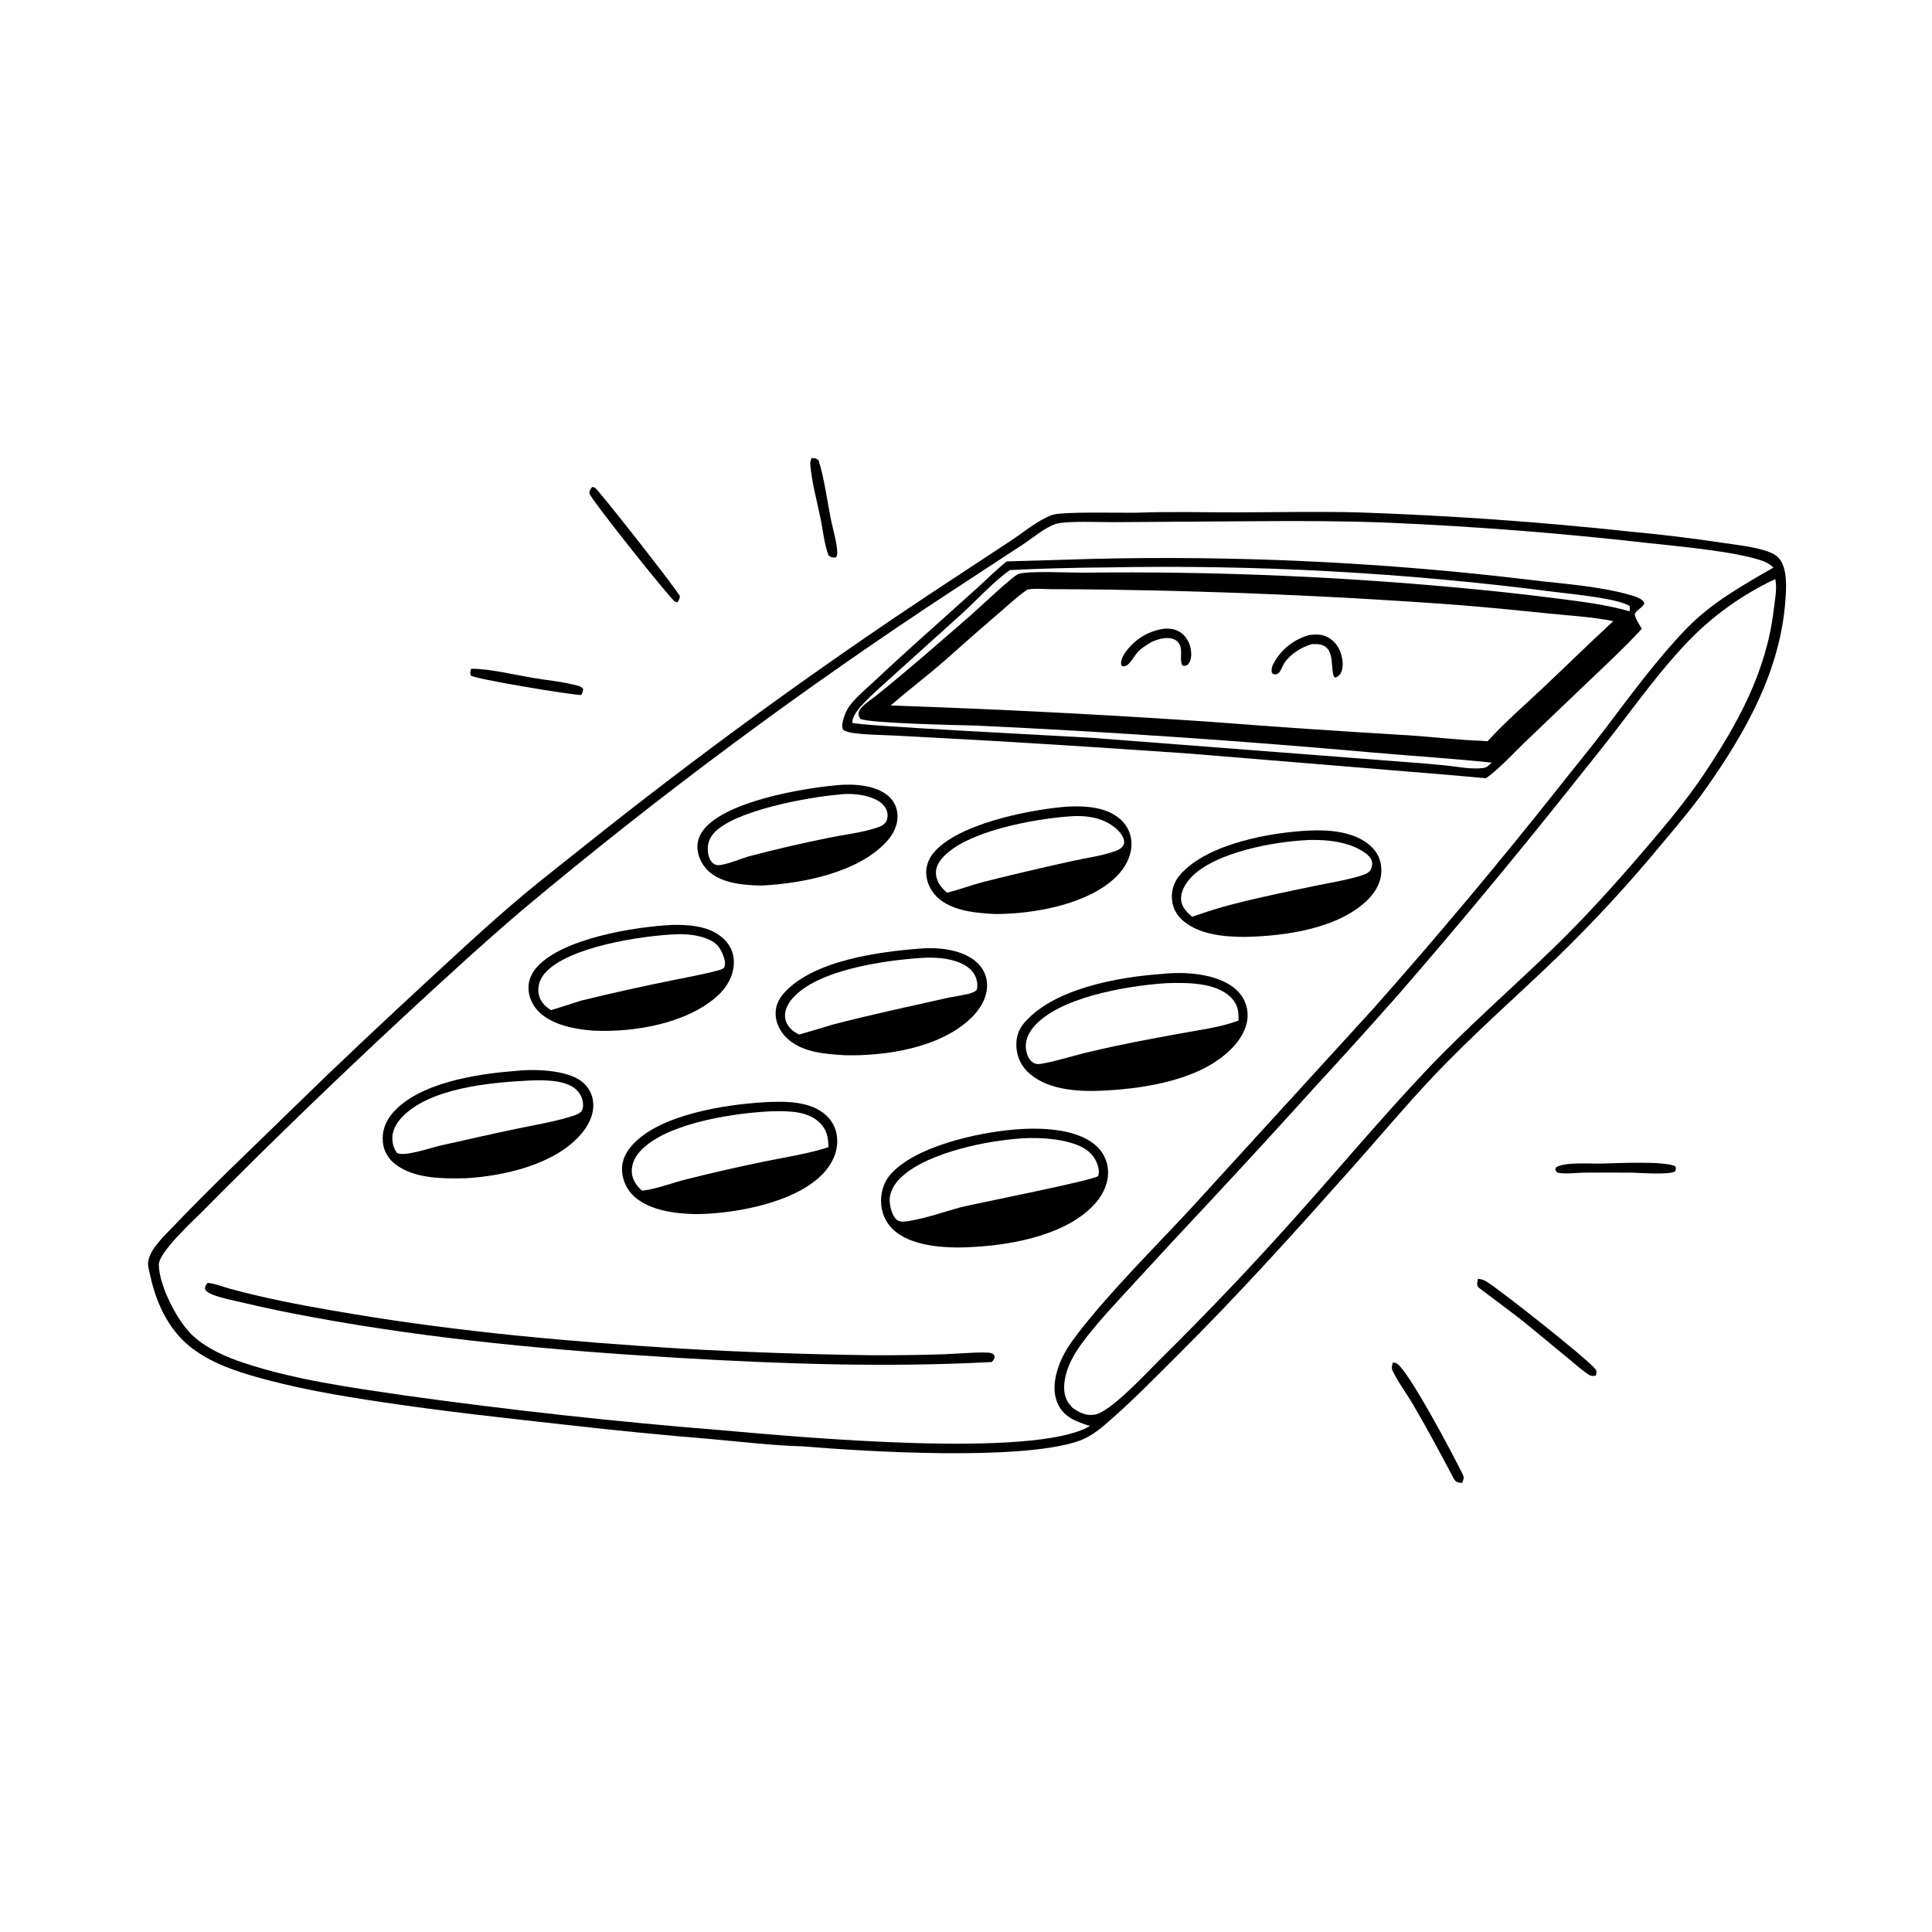 <?xml version="1.0" encoding="utf-8" ?>
<svg xmlns="http://www.w3.org/2000/svg" xmlns:xlink="http://www.w3.org/1999/xlink" width="1024" height="1024">
	<path fill="#FEFEFE" d="M0 0L1024 0L1024 1024L0 1024L0 0Z"/>
	<path d="M430.142 242.751C431.801 242.924 432.49 242.812 433.821 243.865C436.981 253.726 438.291 264.84 440.329 275.021C441.47 280.723 443.582 287.19 443.773 292.938C443.804 293.868 443.527 294.585 443.18 295.43C441.401 295.513 440.479 295.549 439.132 294.365C436.893 288.362 436.173 281.066 434.894 274.752C433.024 265.527 430.231 255.607 429.473 246.253C429.366 244.929 429.682 243.979 430.142 242.751Z"/>
	<path d="M249.673 354.488L250.453 354.48C259.282 354.436 273.419 357.764 282.442 359.286C290.063 360.572 298.499 361.317 305.923 363.354C307.446 363.772 307.884 363.899 309.005 364.999C309.117 366.524 308.713 367.024 308.048 368.373C302.463 368.33 251.899 359.89 249.499 358.066C249.082 356.545 249.316 355.994 249.673 354.488Z"/>
	<path d="M848.365 616.733C855.513 616.573 882.94 615.169 888.012 618.234C888.417 619.394 888.183 619.632 887.905 620.788C885.178 622.869 869.553 621.621 865.411 621.541C856.865 621.515 848.313 621.427 839.768 621.516C835.237 621.563 829.84 622.448 825.436 621.497C824.578 620.642 824.551 620.588 824.359 619.391L825.004 618.535C830.231 615.834 842.239 616.838 848.365 616.733Z"/>
	<path d="M738.262 722.142C738.874 722.234 739.603 722.331 740.164 722.602C746.187 725.522 771.362 773.282 775.298 781.5C776.2 783.385 775.627 784.142 774.984 785.961C774.187 785.889 773.255 785.852 772.493 785.609C770.825 785.077 769.795 782.276 769.024 780.826C762.56 768.656 755.973 756.442 749.011 744.551C745.551 738.644 741.058 732.674 738.117 726.549C737.361 724.975 737.814 723.717 738.262 722.142Z"/>
	<path d="M313.864 258.115C314.366 258.206 314.828 258.264 315.307 258.471C316.825 259.126 358.118 311.667 360.366 315.974C360.301 317.485 359.8 318.002 359.006 319.264C358.57 319.119 358.075 318.965 357.659 318.78C355.651 317.887 313.748 265.428 312.374 261.501C312.41 259.95 312.967 259.287 313.864 258.115Z"/>
	<path d="M783.31 677.813C785.154 677.944 786.411 678.381 787.972 679.329C795.004 683.602 841.642 720.434 845.585 725.67C846.586 726.999 846.165 727.586 845.839 729.05C845.563 729.104 845.289 729.164 845.012 729.211C843.706 729.43 842.887 729.155 841.78 728.418C838.106 725.976 834.668 722.824 831.244 720.029L810.905 703.256C801.963 695.87 792.595 689.269 783.419 682.21C782.616 680.698 783.025 679.409 783.31 677.813Z"/>
	<path d="M603.25 271.733C620.474 271.059 637.86 271.603 655.102 271.571C676.644 271.53 698.282 271.024 719.814 271.582Q792.131 274.013 864.072 281.765Q888.877 284.077 913.514 287.766C920.567 288.835 927.999 289.593 934.839 291.612C937.514 292.401 940.92 293.651 942.807 295.811C947.565 301.257 946.788 311.963 946.271 318.679C943.398 356.018 925.134 388.284 903.942 418.257C896.808 428.347 888.749 437.768 880.825 447.237Q854.785 478.784 825.445 507.288C803.488 528.445 780.345 548.587 759.413 570.783C744.858 586.219 731.262 602.461 717.171 618.309C686.552 652.745 656.563 686.1 623.818 718.628C611.249 731.114 598.805 743.955 585.276 755.429C581.132 758.943 576.624 762.094 571.443 763.853C540.713 774.286 459.72 769.456 425.623 766.603C409.784 766.175 393.764 764.265 377.974 762.836Q339.266 759.659 300.678 755.253C268.193 751.642 235.908 748.138 203.569 743.319C179.559 739.741 155.465 735.693 132.16 728.749C120.742 725.346 109.332 720.875 100.061 713.199C89.168 704.18 82.776 690.419 79.81 676.832C79.338 674.672 78.483 672.012 78.476 669.848C78.455 663.216 86.33 655.832 90.634 651.311C111.793 629.084 134.244 607.954 156.182 586.504C178.939 564.254 202.009 542.618 225.381 521.021C242.407 505.288 259.509 489.321 277.264 474.426C287.65 465.713 298.428 457.439 308.998 448.947Q353.89 413.059 400.34 379.21Q446.789 345.361 494.702 313.618L535.646 286.675C542.313 282.285 550.093 275.676 557.582 272.957C562.977 270.999 594.57 271.943 603.25 271.733Z"/>
	<path fill="#FEFEFE" d="M940.853 306.945C940.933 307.246 941.038 307.541 941.092 307.848C941.894 312.418 940.645 318.554 940.108 323.152C936.273 355.996 921.037 383.604 902.916 410.625C893.581 424.546 882.589 437.575 871.705 450.31C856.171 468.487 840.006 486.393 822.815 503.028C800.58 524.543 777.218 544.83 755.94 567.34C732.499 592.138 710.45 618.429 687.702 643.885Q652.173 683.77 614.123 721.258C607.335 727.995 588.55 748.408 580.213 749.796C575.633 750.559 571.947 748.666 568.345 746.087C567.316 744.911 566.295 743.734 565.564 742.343C562.962 737.395 564.05 730.851 565.812 725.76C568.069 719.239 572.192 713.384 576.438 708.018C584.123 698.305 592.726 689.27 601.079 680.135Q621.201 658.175 641.597 636.468Q669.832 606.156 697.59 575.406Q719.308 551.858 740.539 527.869Q786.573 474.843 830.348 419.937C839.073 408.878 848.024 397.98 856.604 386.811C868.699 371.068 880.539 354.883 894.211 340.448Q896.71 337.843 899.326 335.355Q901.942 332.867 904.669 330.502Q907.396 328.136 910.229 325.898Q913.061 323.66 915.993 321.554Q918.925 319.448 921.95 317.478Q924.976 315.509 928.088 313.68Q931.201 311.851 934.393 310.166Q937.586 308.482 940.853 306.945Z"/>
	<path fill="#FEFEFE" d="M666.85 276.245C689.726 276.064 712.768 276.128 735.626 277.031Q804.754 279.991 873.502 287.817C889.853 289.616 918.499 292.11 933.511 297.04C936.151 297.907 937.907 298.933 939.962 300.809C922.928 310.661 906.761 319.626 893.017 334.04C877.469 350.346 864.113 368.729 850.501 386.628C842.587 397.034 834.19 407.135 826.104 417.415Q778.449 477.592 727.506 535.012L630.949 640.751C611.347 661.879 588.79 684.105 571.266 706.752C567.221 711.978 563.626 717.28 561.336 723.508C558.875 730.201 557.616 737.891 560.903 744.554C564.309 751.459 570.89 753.617 577.701 755.792C548.363 773.428 421.291 761.442 383.59 758.149Q298.518 751.348 213.993 739.55C185.605 735.334 156.485 731.428 129.158 722.343C119.636 719.177 109.8 714.892 102.31 708.051C94.014 700.475 84.321 681.414 84.176 670.346C84.091 663.798 102.155 647.228 107.1 642.241Q160.589 588.294 216.315 536.66C236.202 518.291 256.014 500.085 276.612 482.496Q331.4 436.596 388.793 393.998Q446.186 351.4 505.985 312.251L542.465 288.367C547.61 285.003 553.702 279.612 559.563 277.717C565.079 275.933 583.79 276.816 590.52 276.749L666.85 276.245Z"/>
	<path d="M110.08 679.939C113.923 680.302 118.03 681.981 121.773 683.029Q129.389 685.119 137.089 686.873C153.632 690.742 170.508 693.684 187.265 696.475C244.519 706.012 302.143 711.113 360.036 714.75Q411.339 717.642 462.718 718.311Q481.719 718.383 500.71 717.781C505.665 717.634 521.635 716.242 525.233 717.154C526.56 717.491 526.689 717.921 527.25 719.025C526.868 720.587 526.742 720.772 525.598 721.906C470.134 724.855 414.321 722.94 358.913 719.652C294.307 715.819 229.418 709.906 165.728 698.152C153.268 695.853 140.949 693.349 128.625 690.404C123.553 689.193 117.933 688.186 113.069 686.317C111.172 685.588 109.461 684.954 108.573 683.01C108.803 681.405 109.092 681.16 110.08 679.939Z"/>
	<path d="M443.267 416.203C443.372 416.188 443.476 416.169 443.581 416.159C452.245 415.369 464.235 415.975 471.049 422.088C473.936 424.678 475.54 428.261 475.695 432.122C475.91 437.484 473.384 442.272 469.841 446.134C454.673 462.663 424.803 468.348 403.464 469.361C394.574 469.155 383.573 468.367 376.374 462.47C372.721 459.478 370.132 454.838 369.694 450.117C369.32 446.085 370.699 442.408 373.263 439.327C385.419 424.721 424.256 417.976 443.267 416.203Z"/>
	<path fill="#FEFEFE" d="M444.111 421.201C450.304 420.307 457.8 420.874 463.542 423.474C466.308 424.726 468.986 426.663 470.004 429.648C470.608 431.422 470.637 433.729 469.694 435.4C468.566 437.401 466.421 438.15 464.348 438.83C456.657 441.353 447.685 442.316 439.735 443.963Q418.164 448.267 396.9 453.892C392.138 455.311 387.354 457.43 382.484 458.384C380.8 458.714 379.348 458.696 377.928 457.547C376.205 456.153 375.456 453.668 375.213 451.551C374.796 447.924 375.75 444.598 378.131 441.819C388.544 429.665 428.441 422.512 444.111 421.201Z"/>
	<path d="M356.364 490.224Q357.49 490.194 358.616 490.201C367.713 490.228 377.815 491.475 384.427 498.466C387.718 501.946 389.223 506.459 388.927 511.221C388.523 517.7 385.035 523.537 380.296 527.822C363.915 542.638 335.652 547.302 314.376 546.261C305.001 545.543 293.729 543.492 286.434 537.061C282.764 533.825 280.34 529.159 280.113 524.236C279.902 519.67 281.777 515.606 284.83 512.29C298.608 497.324 336.379 491.18 356.364 490.224Z"/>
	<path fill="#FEFEFE" d="M357.788 495.216C363.3 494.925 369.344 495.471 374.527 497.47C378.752 499.099 381.138 501.205 382.902 505.374C383.743 507.362 384.914 510.56 383.9 512.663C383.371 513.759 380.588 514.326 379.409 514.641C371.769 516.683 363.89 517.994 356.149 519.623Q332.118 524.456 308.307 530.276L292.125 535.4C291.482 535.015 290.856 534.613 290.258 534.16C287.609 532.154 285.697 529.238 285.371 525.888C284.993 522.016 286.435 518.473 288.99 515.604C301.162 501.934 339.431 496.028 357.788 495.216Z"/>
	<path d="M563.551 427.704C564.37 427.62 565.174 427.547 565.997 427.509C575.588 427.066 586.944 427.71 594.327 434.715C597.822 438.032 599.702 442.516 599.71 447.325C599.721 453.899 596.313 460.026 591.735 464.564C576.707 479.463 547.679 484.486 527.421 484.448C517.762 483.942 506.085 483.024 498.175 476.782C494.305 473.728 491.575 469.138 491.01 464.208C490.51 459.847 491.825 455.743 494.557 452.335C506.842 437.007 544.042 429.489 563.551 427.704Z"/>
	<path fill="#FEFEFE" d="M566.773 432.706C572.426 432.24 578.39 432.586 583.753 434.568C588.194 436.209 593.607 439.728 595.446 444.321C595.952 445.583 596.011 446.901 595.319 448.117C594.394 449.742 592.575 450.59 590.889 451.19C583.894 453.676 575.558 454.729 568.282 456.367Q544.752 461.541 521.382 467.393C514.86 469.113 508.547 471.499 501.994 473.162C499.103 470.801 496.694 467.77 496.154 463.96C495.677 460.6 496.994 457.683 499.12 455.15C511.384 440.54 547.835 434.107 566.773 432.706Z"/>
	<path d="M693.798 440.219C704.541 439.674 718.068 440.773 726.435 448.362C730.094 451.681 732.006 455.793 732.141 460.732C732.31 466.864 729.575 472.126 725.378 476.432C710.026 492.182 680.994 496.181 659.866 496.571C649.052 496.583 636.016 495.45 627.324 488.231C623.605 485.143 621.404 481.124 621.132 476.27C620.85 471.225 622.563 466.847 625.942 463.127C640.508 447.093 673.144 441.231 693.798 440.219Z"/>
	<path fill="#FEFEFE" d="M693.576 445.226C700.667 445.038 708.311 445.555 715.074 447.838C718.878 449.122 725.53 452.139 726.981 456.05C727.587 457.685 727.203 459.718 726.345 461.199C725.283 463.031 722.006 463.93 720.056 464.502C712.708 466.656 704.81 467.901 697.304 469.462C682.463 472.549 667.612 475.562 652.936 479.377C645.831 481.157 638.777 483.565 631.829 485.885C629.078 483.578 626.208 480.624 625.993 476.831C625.754 472.613 628.263 468.339 631.026 465.345C643.743 451.566 675.756 445.994 693.576 445.226Z"/>
	<path d="M488.691 502.707Q490.591 502.562 492.497 502.537C501.229 502.478 512.187 504.328 518.545 510.861Q519.119 511.445 519.631 512.083Q520.143 512.722 520.588 513.409Q521.033 514.096 521.406 514.825Q521.779 515.553 522.076 516.316Q522.374 517.078 522.592 517.867Q522.811 518.656 522.949 519.463Q523.087 520.27 523.143 521.086Q523.198 521.903 523.171 522.721C523.001 529.333 519.216 535.243 514.57 539.701C498.221 555.389 469.534 559.812 447.754 559.296C437.627 558.624 426.545 558.008 418.295 551.335C414.431 548.21 411.64 543.634 411.157 538.634C410.713 534.044 412.323 530.019 415.323 526.588C430.709 508.992 466.216 504.331 488.691 502.707Z"/>
	<path fill="#FEFEFE" d="M488.285 507.71C495.012 507.286 502.536 507.662 508.825 510.307C512.38 511.803 515.727 514.24 517.174 517.94C517.966 519.963 518.379 522.858 517.558 524.902C516.271 525.874 514.894 526.356 513.331 526.74C509.277 527.737 505.092 528.237 501.017 529.154C481.116 533.633 461.151 537.903 441.406 543.044Q432.498 545.774 423.541 548.335C422.311 547.703 421.021 546.949 419.96 546.058C417.858 544.291 416.271 541.762 416.065 538.988C415.803 535.459 417.74 531.79 419.986 529.197C433.192 513.949 468.837 509.047 488.285 507.71Z"/>
	<path d="M272.289 567.709C282.313 566.475 300.497 566.819 308.59 573.428Q309.221 573.933 309.796 574.5Q310.371 575.067 310.885 575.691Q311.398 576.314 311.845 576.987Q312.291 577.661 312.665 578.376Q313.04 579.092 313.339 579.843Q313.637 580.593 313.857 581.371Q314.076 582.148 314.214 582.944Q314.352 583.74 314.407 584.546C314.897 590.95 311.71 596.918 307.568 601.58C293.599 617.304 267.267 623.256 247.125 624.49C235.127 624.753 219.874 624.864 209.804 617.274C205.919 614.346 203.433 610.303 202.923 605.437C202.312 599.61 204.345 594.259 208.132 589.882C221.891 573.983 252.415 569.238 272.289 567.709Z"/>
	<path fill="#FEFEFE" d="M280.245 572.715C287.133 572.413 296.535 572.292 302.719 575.613C305.568 577.143 307.694 579.537 308.602 582.669C309.137 584.515 309.37 587.215 308.226 588.883C307.132 590.477 303.761 591.442 301.981 591.979C292.645 594.795 282.779 596.385 273.235 598.386C260.058 601.148 246.925 604.159 233.784 607.088C228.81 608.123 214.623 613.231 210.466 611.119C208.828 608.976 208.123 606.617 207.942 603.929C207.659 599.715 209.96 595.484 212.741 592.473C227.386 576.615 259.908 573.743 280.245 572.715Z"/>
	<path d="M405.02 584.214C405.16 584.203 405.299 584.19 405.44 584.183C416.067 583.665 429.444 583.442 437.822 591.096C441.748 594.682 443.751 599.491 443.755 604.789C443.762 611.718 440.376 617.93 435.57 622.73C420.483 637.799 388.816 643.439 368.367 643.503C357.807 643.234 344.739 641.653 336.427 634.426C332.351 630.883 330.017 625.883 329.69 620.504C329.381 615.424 331.625 610.895 334.904 607.159C349.256 590.81 383.855 585.493 405.02 584.214Z"/>
	<path fill="#FEFEFE" d="M405.257 589.206Q407.832 589.003 410.415 588.98C418.62 588.85 428.526 589.006 434.707 595.288C438.373 599.014 439.023 603.072 439.073 608.04C428.158 611.565 416.364 613.326 405.137 615.621Q384.664 619.826 364.389 624.904C356.437 626.837 348.481 630.104 340.361 631.099C337.355 628.538 335.117 625.346 334.874 621.28C334.631 617.218 336.422 613.373 339.084 610.395C352.131 595.797 386.144 590.469 405.257 589.206Z"/>
	<path d="M615.833 516.212C627.596 514.911 644.05 515.869 653.839 523.389C658.026 526.605 660.743 531.177 661.198 536.473C661.774 543.178 658.51 549.414 654.155 554.28C638.428 571.851 608.713 576.72 586.124 577.98C573.024 578.741 556.39 578.181 545.839 569.17C541.546 565.504 539.142 560.751 538.734 555.123C538.36 549.967 539.838 545.533 543.267 541.662C559.068 523.823 592.802 517.845 615.833 516.212Z"/>
	<path fill="#FEFEFE" d="M616.651 521.206C617.259 521.136 617.854 521.101 618.466 521.085C629.061 520.793 644.325 520.583 652.415 528.656C656.141 532.375 656.539 535.969 656.468 540.932C646.636 544.589 635.377 545.956 625.067 547.86C609.233 550.784 593.462 553.635 577.804 557.427C569.355 559.338 560.884 562.227 552.4 563.743C550.31 564.117 548.814 564.182 547.028 562.821C545.135 561.38 544.12 558.437 543.798 556.178C543.191 551.913 544.999 547.745 547.685 544.5C560.789 528.67 596.553 522.694 616.651 521.206Z"/>
	<path d="M537.363 598.711C537.454 598.696 537.544 598.675 537.636 598.667C550.593 597.621 569.334 597.859 580.037 606.458C584.218 609.818 586.879 614.625 587.257 619.996C587.719 626.58 584.885 632.868 580.592 637.727C566.199 654.017 538.327 659.504 517.624 660.807C504.559 661.747 485.496 661.457 474.75 652.885C470.368 649.388 467.735 644.521 467.121 638.956C466.488 633.213 467.952 627.222 471.732 622.769C484.636 607.565 518.396 600.285 537.363 598.711Z"/>
	<path fill="#FEFEFE" d="M537.471 603.706C547.573 602.584 560.708 603.077 570.293 606.594C575.039 608.336 579.181 611.236 581.204 616.015C582.144 618.234 582.924 621.043 582.009 623.373C578.479 625.832 520.291 637.242 509.253 639.852C500.267 642.313 490.905 645.695 481.728 647.154C479.517 647.505 477.037 647.92 475.195 646.397C472.923 644.517 471.767 639.747 471.56 636.961C471.262 632.955 473.14 628.985 475.705 626.019C487.88 611.943 519.885 605.283 537.471 603.706Z"/>
	<path d="M577.839 296.25Q607.05 295.527 636.269 295.861Q665.487 296.195 694.674 297.585Q723.861 298.975 752.979 301.42Q782.097 303.864 811.107 307.36C828.234 309.466 847.506 310.593 864.041 315.373C866.669 316.133 870.168 317.056 871.545 319.539C870.949 322.205 867.349 322.877 866.448 325.669C867.026 328.402 868.802 330.865 870.202 333.257C860.947 343.345 850.958 352.568 841.053 362L809.629 392.047C803.347 397.95 794.363 407.89 787.545 412.476Q767.844 410.666 748.122 409.101L630.668 399.439Q576.491 395.638 522.274 392.459L474.595 389.886C467.099 389.47 459.11 389.54 451.696 388.421C449.924 388.153 448.465 387.74 446.912 386.853C446.286 385.665 446.33 384.8 446.524 383.45C447.032 379.923 448.734 375.971 450.991 373.213C454.774 368.589 459.635 364.583 463.997 360.492Q478.462 346.953 493.277 333.799L517.408 312.135C522.767 307.25 527.918 302.112 533.567 297.559L577.839 296.25Z"/>
	<path fill="#FEFEFE" d="M586.271 300.753Q616.043 300.16 645.817 300.676Q675.591 301.191 705.325 302.813Q735.06 304.436 764.713 307.164Q794.366 309.891 823.897 313.72C832.895 314.865 856.873 317.035 863.763 321.164C863.901 322.231 863.945 322.956 863.679 324.002C851.253 320.44 838.841 318.946 826.062 317.322Q806.872 314.829 787.617 312.906Q734.356 307.56 680.879 305.214Q627.402 302.869 573.878 303.533C567.528 303.568 544.305 302.428 539.717 304.257C536.469 305.552 518.773 322.424 514.195 326.394C497.618 340.767 481.023 355.406 463.881 369.096C461.33 371.134 455.919 374.386 455.143 377.578C454.794 379.011 455.322 379.878 456.031 381.028C460.882 383.374 508.147 384.33 517.262 384.568Q622.997 389.516 728.429 398.926C749.154 400.745 769.96 402.024 790.648 404.209C789.385 405.477 788.049 406.775 786.208 407.038C779.806 407.952 772.188 406.272 765.695 405.643Q753.263 404.441 740.804 403.564L580.024 391.162C568.433 390.349 454.026 384.714 451.743 383.089C451.733 382.411 451.699 382.365 451.88 381.593C452.536 378.806 455.011 375.677 456.965 373.595C462.834 367.34 469.508 361.651 475.855 355.882L509.979 325.114C517.312 318.459 527.767 307.11 535.365 302.153Q560.803 300.892 586.271 300.753Z"/>
	<path fill="#FEFEFE" d="M544.546 312.477C548.403 311.731 553.293 312.27 557.293 312.278Q572.154 312.306 587.013 312.505Q673.723 313.759 760.235 319.74C780.483 321.085 800.535 323.094 820.713 325.16C832.082 326.324 843.898 326.946 855.093 329.205C842.31 341.004 829.87 353.213 817.212 365.152C807.525 374.288 797.391 382.993 788.457 392.885L784.624 392.614C772.039 392.152 759.351 390.556 746.756 389.741Q693.371 386.61 640.053 382.475Q556.133 376.79 472.07 373.931C481.784 365.464 492.129 357.719 501.788 349.187Q515.901 336.506 530.329 324.184C534.949 320.234 539.512 315.893 544.546 312.477Z"/>
	<path d="M617.493 333.168C620.686 333.139 623.474 333.497 626.104 335.469C629.161 337.76 630.91 341.453 631.294 345.202C631.573 347.928 631.272 350.268 629.475 352.388C628.237 352.93 628.082 353.017 626.762 352.799C625.133 350.282 626.669 345.455 625.536 342.325C624.968 340.755 623.919 339.576 622.384 338.901C618.732 337.295 614.168 338.579 610.714 340.103L610.077 340.39C607.608 341.993 604.606 343.679 602.726 345.95C601.122 347.888 599.782 350.437 597.925 352.111C596.946 352.995 596.238 353.145 594.962 353.155C594.309 352.489 594.268 352.699 594.208 351.869C594.023 349.32 595.773 346.585 597.279 344.668C602.38 338.171 609.328 334.2 617.493 333.168Z"/>
	<path d="M693.858 336.585C696.226 336.285 698.867 336.102 701.189 336.728C704.846 337.714 707.848 340.359 709.581 343.688C711.341 347.069 712.404 352.184 711.028 355.868C710.38 357.603 709.44 358.45 707.758 359.169C704.979 358.067 707.423 347.426 703.249 343.422C701.178 341.435 698.781 341.359 696.072 341.369L695.344 341.378C689.748 343.059 683.848 346.607 680.615 351.599C679.678 353.046 678.949 355.703 677.597 356.774C676.466 357.671 676.021 357.464 674.703 357.256L673.999 356.261C673.846 354.274 674.215 353.093 675.17 351.368C679.307 343.9 685.726 338.95 693.858 336.585Z"/>
</svg>

